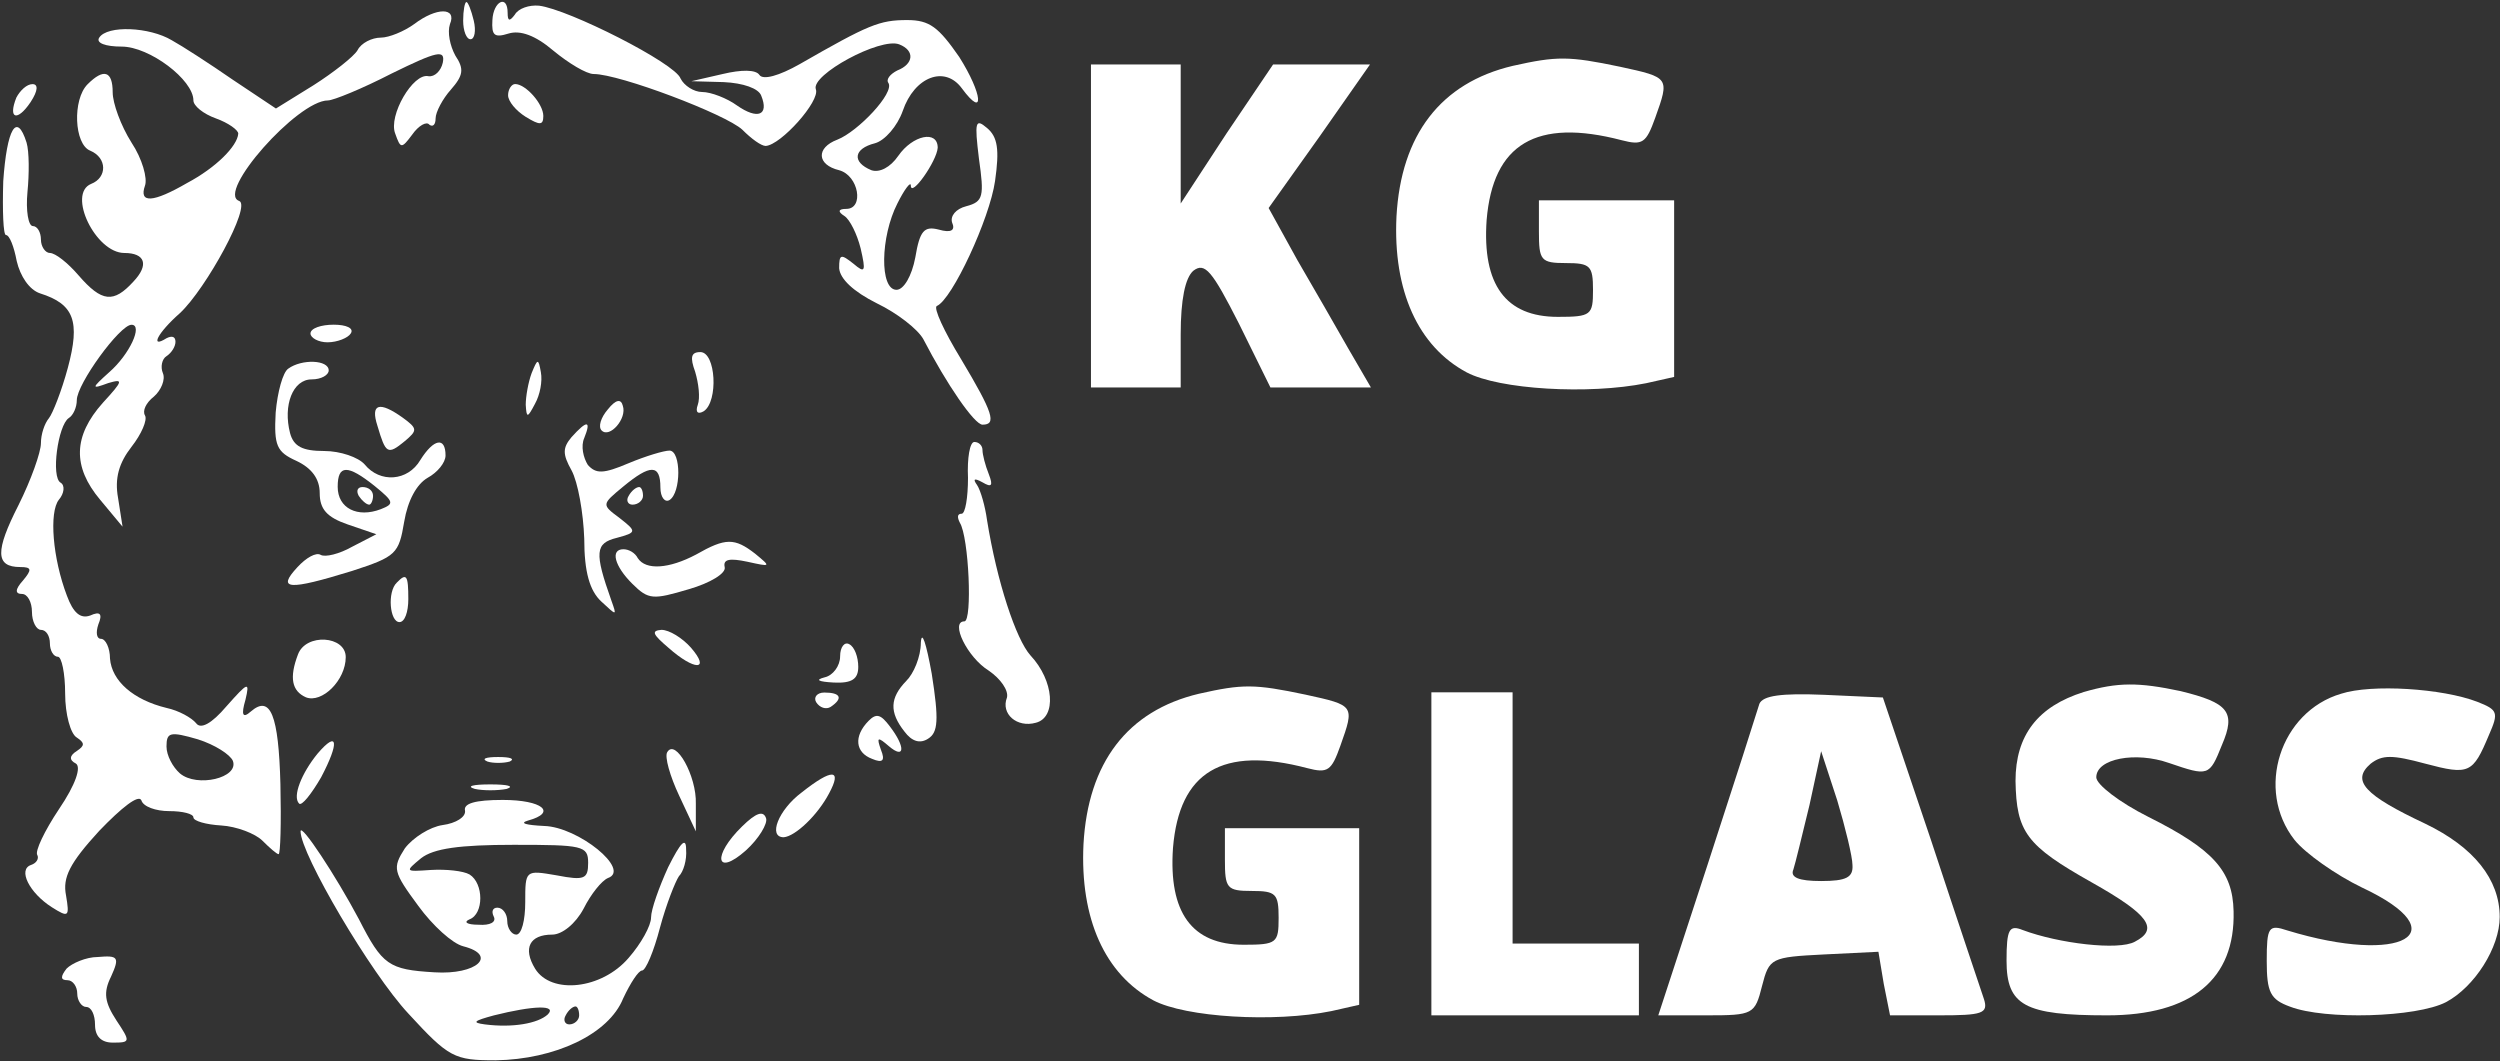 <svg width="1277" height="542" xmlns="http://www.w3.org/2000/svg" xmlns:xlink="http://www.w3.org/1999/xlink" overflow="hidden"><rect width="100%" height="100%" fill="#333333" stroke="none"/><defs><clipPath id="clip0"><rect x="1541" y="741" width="1277" height="542"/></clipPath></defs><g clip-path="url(#clip0)" transform="translate(-1541 -741)"><path d="M-0.418 8.458C-0.418 3.233 1.248-1.043 3.33-1.043 5.412-1.043 6.245 3.233 4.995 8.458 3.746 13.682 2.08 17.957 1.248 17.957 0.415 17.957-0.418 13.682-0.418 8.458Z" fill="#FFFFFF" fill-rule="evenodd" transform="matrix(1 0 0 -1 1778 760)"/><path d="M-0.48 205.75C-0.938 197.942 0.435 196.565 7.758 198.861 13.708 200.698 21.488 197.942 30.642 190.135 38.422 183.705 47.575 178.194 51.236 178.194 64.509 178.194 118.971 157.526 127.209 149.719 131.786 145.126 136.82 141.452 139.109 141.452 146.889 141.911 167.026 164.416 164.738 170.386 161.992 177.734 197.69 197.024 207.301 193.35 215.539 190.135 214.624 183.246 206.386 180.031 202.724 178.194 200.436 175.438 201.809 173.601 205.013 168.549 186.248 148.8 175.722 144.667 164.738 140.533 165.196 131.807 176.637 129.052 186.706 126.296 189.452 109.303 180.299 109.303 176.18 109.303 175.722 107.925 179.383 105.629 182.129 103.792 185.791 96.443 187.621 89.095 190.367 77.154 189.91 76.235 183.96 81.287 177.553 86.339 176.637 86.339 176.637 78.991 177.095 73.48 183.96 67.05 195.859 61.079 206.386 56.027 216.912 47.76 219.658 42.708 231.557 19.745 245.745-0.923 249.864-0.923 257.187-0.923 255.356 5.048 238.88 32.604 230.184 46.842 224.693 58.783 226.523 59.701 234.303 62.916 253.526 104.251 256.272 123.54 258.56 139.615 257.645 146.045 252.153 150.637 246.203 155.689 245.745 153.852 248.033 135.022 250.779 115.733 250.322 112.977 241.626 110.681 236.134 109.303 233.388 105.629 234.303 102.414 236.134 98.281 233.846 96.903 227.439 98.74 220.116 100.577 217.827 98.281 215.539 84.502 213.709 74.857 209.589 67.968 205.928 67.968 197.232 67.968 197.69 95.065 206.386 112.059 210.047 119.407 213.251 123.54 213.251 121.244 213.251 114.814 226.523 133.644 226.981 140.533 226.981 149.719 214.166 146.963 206.843 136.4 202.724 130.429 197.232 127.674 193.113 129.052 183.045 133.185 183.96 140.074 194.944 142.83 199.979 144.208 206.386 151.556 209.132 159.364 215.082 176.816 230.642 182.786 239.338 170.846 251.237 154.771 249.864 168.09 237.965 186.92 227.439 202.076 222.862 205.75 211.42 205.75 197.232 205.75 191.74 203.454 156.5 183.246 145.974 177.275 137.736 174.979 135.905 177.734 134.074 180.49 126.752 180.49 117.141 178.194L101.122 174.52 117.598 174.06C127.667 173.601 135.447 170.846 136.82 167.171 140.939 157.067 134.989 154.771 124.463 162.119 119.429 165.794 111.191 169.008 106.614 169.008 102.495 169.008 97.461 172.223 95.63 175.898 92.884 183.705 38.422 211.262 23.319 213.098 18.284 213.558 12.792 211.721 10.962 208.506 8.216 204.832 7.3 205.291 7.3 209.424 7.3 219.069-0.022 215.395-0.48 205.75Z" fill="#FFFFFF" fill-rule="evenodd" transform="matrix(1 0 0 -1 1793 957)"/><path d="M210.507 453.658C205.467 449.992 197.678 446.783 193.554 446.783 188.972 446.783 183.474 444.033 181.642 440.366 179.809 437.158 169.27 428.907 159.191 422.49L139.947 410.573 117.954 425.24C106.042 433.491 91.838 442.658 86.798 445.408 75.344 452.283 53.809 453.2 49.686 446.783 47.853 444.033 52.893 442.199 61.14 442.199 75.344 442.199 97.794 425.24 97.794 414.698 97.794 411.948 102.834 407.823 109.249 405.531 115.663 403.239 120.703 399.572 120.703 397.739 120.245 391.322 109.249 380.321 94.587 372.53 77.176 362.446 69.846 361.987 73.053 371.155 74.427 374.821 71.678 384.905 66.18 393.155 60.682 401.864 56.558 413.323 56.558 418.823 56.558 429.824 51.976 431.199 43.729 422.949 35.94 415.157 36.856 392.239 45.103 389.03 53.809 385.363 53.809 375.279 45.562 372.071 33.191 367.029 47.853 336.778 62.515 336.778 73.053 336.778 75.344 330.819 67.096 322.11 57.016 311.11 51.06 311.568 39.147 325.319 33.649 331.736 27.235 336.778 24.486 336.778 22.195 336.778 19.904 339.986 19.904 343.653 19.904 347.32 18.071 350.528 15.78 350.528 13.489 350.528 12.115 358.32 13.031 367.946 13.947 377.113 13.947 388.572 12.573 393.155 7.533 409.198 2.493 400.031 0.66 373.446 0.202 358.32 0.66 345.945 2.035 345.945 3.867 345.945 6.158 339.986 7.533 332.652 9.366 324.861 13.947 317.985 19.446 316.152 36.856 310.652 40.063 301.943 33.649 278.108 30.442 266.191 25.86 254.732 24.027 252.44 21.736 249.69 19.904 244.19 19.904 239.606 19.904 235.023 14.864 220.814 8.449 207.98-3.463 184.604-3.463 176.353 9.366 176.353 15.322 176.353 15.322 174.978 10.74 169.478 6.617 164.894 6.617 162.603 10.282 162.603 13.031 162.603 15.322 158.477 15.322 153.436 15.322 148.394 17.613 144.268 19.904 144.268 22.653 144.268 24.486 141.06 24.486 137.393 24.486 133.726 26.318 130.518 28.609 130.518 30.442 130.518 32.275 122.267 32.275 111.725 32.275 101.183 35.023 91.099 38.231 89.266 42.355 86.516 42.355 85.14 38.231 82.391 34.566 80.099 34.107 77.807 37.773 75.974 40.522 74.14 37.773 65.431 29.067 52.597 21.736 41.597 16.697 31.055 18.071 29.221 18.987 27.388 17.613 25.096 14.864 24.179 7.991 21.888 13.947 9.97 25.402 2.637 34.107-2.863 34.566-2.405 32.733 8.595 30.9 17.762 34.566 25.096 49.686 41.597 61.14 53.514 69.846 60.389 71.22 57.181 72.136 53.972 78.551 51.681 85.423 51.681 92.296 51.681 97.794 50.306 97.794 48.472 97.794 46.639 104.209 44.806 111.998 44.347 119.787 43.889 129.409 40.222 133.074 36.555 136.74 32.888 140.405 29.68 141.322 29.68 142.238 29.68 142.696 45.722 142.238 65.431 141.322 100.725 137.198 111.267 127.118 102.558 122.994 98.891 122.078 100.725 124.369 108.517 126.66 118.142 125.743 117.684 114.747 105.308 106.958 96.141 101.46 93.391 99.169 96.599 96.878 99.35 90.463 103.016 84.049 104.391 67.096 108.517 56.1 118.142 55.184 129.601 55.184 135.101 52.893 139.685 50.602 139.685 48.311 139.685 47.853 142.893 49.227 147.019 51.518 152.519 50.144 153.894 45.103 151.602 40.063 149.769 36.398 152.977 33.191 161.686 25.86 180.937 24.027 204.313 29.067 210.73 31.816 213.939 32.275 218.064 29.984 219.439 24.944 222.189 28.609 248.773 34.107 252.44 36.398 253.815 38.231 257.941 38.231 261.607 38.231 269.858 60.224 300.109 66.18 300.109 72.136 300.109 65.263 284.983 54.726 275.817 45.562 267.566 45.562 267.108 54.267 270.316 62.056 272.608 62.056 271.691 51.518 260.232 36.398 243.273 35.94 227.689 50.144 210.73L61.598 196.979 59.307 211.647C57.475 221.731 59.766 229.523 66.18 237.773 71.22 244.19 74.427 251.524 73.053 253.815 71.678 256.107 73.511 260.232 77.634 263.441 81.3 266.649 83.591 272.15 82.216 275.358 80.842 278.566 81.758 282.692 84.049 284.067 86.798 285.9 88.631 289.109 88.631 291.4 88.631 294.151 86.798 294.609 84.049 293.234 75.344 287.734 79.467 295.984 90.922 306.068 104.209 318.444 127.576 361.071 121.162 363.362 109.249 367.488 150.943 414.698 166.522 414.698 169.27 414.698 183.932 420.657 199.052 428.449 222.419 439.908 226.543 440.824 225.169 433.949 224.252 429.824 221.045 426.616 217.838 427.074 210.049 428.907 197.219 406.906 200.885 397.739 203.634 389.947 204.092 389.947 209.59 397.281 212.798 401.864 216.921 404.156 218.296 402.323 220.129 400.948 221.503 402.323 221.503 405.531 221.503 408.74 225.169 415.615 229.292 420.199 235.707 427.532 236.165 430.741 231.583 437.616 228.834 442.658 227.459 449.533 228.834 453.658 232.499 462.367 221.961 462.367 210.507 453.658ZM117.954 77.349C121.162 68.64 99.627 63.598 90.922 70.932 87.256 74.14 84.049 80.099 84.049 84.682 84.049 92.016 85.882 92.474 100.085 88.349 108.791 85.599 116.58 80.557 117.954 77.349Z" fill="#FFFFFF" fill-rule="evenodd" transform="matrix(1 0 0 -1 1542 1207)"/><path d="M58.725 164.362C21.887 155.662 1.626 129.103-0.677 87.432-2.518 49.425 10.375 21.034 35.241 7.754 51.818-0.946 97.405-3.694 126.876 2.26L141.15 5.465 141.15 50.341 141.15 95.675 106.615 95.675 72.079 95.675 72.079 79.648C72.079 64.994 73 63.621 85.893 63.621 98.326 63.621 99.708 62.247 99.708 49.883 99.708 37.061 98.786 36.146 81.749 36.146 55.041 36.146 43.069 52.63 45.371 85.6 48.594 124.524 70.698 137.803 114.443 126.355 125.034 123.608 126.876 124.982 131.48 137.803 138.848 158.41 138.848 158.41 113.522 163.905 87.274 169.399 81.288 169.399 58.725 164.362Z" fill="#FFFFFF" fill-rule="evenodd" transform="matrix(1 0 0 -1 2255 939)"/><path d="M-0.735 81.585-0.735-0.915 22.181-0.915 45.098-0.915 45.098 26.127C45.098 44.002 47.389 55.002 51.514 58.669 57.473 63.252 61.139 58.669 74.889 31.627L90.931-0.915 116.598-0.915 142.265-0.915 130.806 18.794C124.848 29.335 112.931 49.96 104.681 64.169L90.014 90.752 116.14 127.419 141.806 164.086 117.056 164.086 92.306 164.086 68.472 128.794 45.098 93.044 45.098 128.794 45.098 164.086 22.181 164.086-0.735 164.086-0.735 81.585Z" fill="#FFFFFF" fill-rule="evenodd" transform="matrix(1 0 0 -1 2099 938)"/><path d="M1.349 8.147C-3.022-2.862 1.835-4.238 8.635 5.853 12.52 11.817 12.52 15.028 9.606 15.028 6.692 15.028 3.292 11.817 1.349 8.147Z" fill="#FFFFFF" fill-rule="evenodd" transform="matrix(1 0 0 -1 1548 799)"/><path d="M-0.472 13.338C-0.472 10.254 3.578 5.405 8.529 2.32 15.729-2.087 17.529-2.087 17.529 2.761 17.529 8.931 8.529 19.068 3.128 19.068 1.328 19.068-0.472 16.424-0.472 13.338Z" fill="#FFFFFF" fill-rule="evenodd" transform="matrix(1 0 0 -1 1801 803)"/><path d="M-0.409 3.649C-0.409 1.399 3.704-0.851 8.274-0.851 13.301-0.851 18.785 1.399 20.155 3.649 21.983 6.349 17.871 8.149 11.473 8.149 5.075 8.149-0.409 6.349-0.409 3.649Z" fill="#FFFFFF" fill-rule="evenodd" transform="matrix(1 0 0 -1 1700 915)"/><path d="M1.087 20.092C2.854 14.144 3.737 6.825 2.412 3.165 1.087-0.495 2.412-1.867 5.503-0.037 13.012 4.995 11.687 30.156 3.737 30.156-1.122 30.156-1.564 27.411 1.087 20.092Z" fill="#FFFFFF" fill-rule="evenodd" transform="matrix(1 0 0 -1 1895 951)"/><path d="M6.244 109.694C3.49 107.865 0.735 97.806-0.183 87.29-1.101 70.373 0.276 67.173 10.375 62.601 18.179 58.943 22.311 53.456 22.311 46.141 22.311 37.911 25.983 33.796 36.541 30.138L51.232 25.109 38.837 18.708C32.41 15.05 25.065 13.221 22.77 14.593 20.475 15.965 15.425 13.221 10.835 8.192 0.276-3.238 6.244-3.695 38.837 6.363 61.331 13.679 62.708 15.05 65.462 31.51 67.299 42.483 71.889 50.713 77.398 53.914 82.447 56.657 86.579 61.686 86.579 65.344 86.579 74.945 80.611 74.031 73.725 63.058 67.299 52.085 53.068 51.17 45.264 60.772 42.05 64.429 32.869 67.63 24.606 67.63 13.589 67.63 8.998 69.916 7.162 76.774 3.49 90.948 8.539 104.207 18.179 104.207 23.229 104.207 26.901 106.493 26.901 108.779 26.901 114.266 13.13 114.723 6.244 109.694ZM50.313 49.799C60.413 41.569 60.413 40.654 53.527 37.911 41.591 33.339 31.492 38.368 31.492 49.341 31.492 60.772 36.541 60.772 50.313 49.799Z" fill="#FFFFFF" fill-rule="evenodd" transform="matrix(1 0 0 -1 1682 1039)"/><path d="M0.238 3.719C1.7 1.469 4.138-0.781 5.601-0.781 6.576-0.781 7.551 1.469 7.551 3.719 7.551 6.419 5.113 8.219 2.188 8.219-0.25 8.219-1.225 6.419 0.238 3.719Z" fill="#FFFFFF" fill-rule="evenodd" transform="matrix(1 0 0 -1 1724 998)"/><path d="M2.555 20.392C0.836 15.787-0.453 8.42-0.453 4.276-0.024-2.63 0.406-2.63 4.274 4.737 6.852 9.341 8.141 16.248 7.282 20.852 5.993 28.219 5.563 27.759 2.555 20.392Z" fill="#FFFFFF" fill-rule="evenodd" transform="matrix(1 0 0 -1 1810 952)"/><path d="M3.456 10.848C-0.159 6.655-1.515 1.997 0.293 0.133 4.36-4.059 13.398 6.19 11.139 12.711 10.235 16.438 7.523 15.972 3.456 10.848Z" fill="#FFFFFF" fill-rule="evenodd" transform="matrix(1 0 0 -1 1848 961)"/><path d="M0.812 11.445C5.003-2.715 5.934-3.629 14.782 3.68 21.3 9.161 21.3 10.075 13.85 15.556 1.743 24.235-2.913 22.864 0.812 11.445Z" fill="#FFFFFF" fill-rule="evenodd" transform="matrix(1 0 0 -1 1733 970)"/><path d="M2.952 88.724C-1.678 83.212-1.678 79.996 2.952 71.729 6.194 65.758 8.973 50.141 9.435 36.821 9.435 19.826 12.214 10.18 18.234 4.668 26.106-2.681 26.106-2.681 23.328 5.128 14.529 29.931 14.992 34.524 26.106 37.28 36.294 40.036 36.294 40.495 27.495 47.385 18.234 54.275 18.234 54.275 29.348 63.461 43.24 74.944 48.334 74.944 48.334 63.002 48.334 57.949 50.649 55.193 52.964 56.571 58.984 60.246 58.984 81.834 52.964 81.834 50.186 81.834 40.924 79.078 32.126 75.403 19.16 69.891 15.455 69.891 11.288 74.485 8.973 78.159 7.583 84.13 9.435 88.264 13.14 97.451 10.825 97.451 2.952 88.724Z" fill="#FFFFFF" fill-rule="evenodd" transform="matrix(1 0 0 -1 1830 1053)"/><path d="M4.452 124.916C4.452 114.836 3.064 106.589 1.213 106.589-1.101 106.589-1.101 104.756 0.287 102.006 4.914 94.676 6.765 51.606 2.601 51.606-4.802 51.606 3.989 33.279 15.094 26.406 21.109 22.282 25.273 16.326 24.348 12.66 21.109 4.413 29.438-2.918 39.154-0.169 49.797 2.58 48.409 21.366 36.379 34.195 28.975 42.443 19.258 71.766 14.168 103.381 13.243 110.254 10.93 118.501 9.079 121.25 6.765 124.458 7.691 124.916 11.855 122.625 16.482 119.876 17.408 120.792 15.094 126.748 13.243 131.33 11.855 136.829 11.855 139.12 11.855 141.411 10.004 143.243 7.691 143.243 5.377 143.243 3.989 134.996 4.452 124.916Z" fill="#FFFFFF" fill-rule="evenodd" transform="matrix(1 0 0 -1 2031 1110)"/><path d="M0.134 3.719C-1.329 1.469-0.353-0.781 2.084-0.781 5.009-0.781 7.447 1.469 7.447 3.719 7.447 6.419 6.472 8.219 5.497 8.219 4.034 8.219 1.597 6.419 0.134 3.719Z" fill="#FFFFFF" fill-rule="evenodd" transform="matrix(1 0 0 -1 1862 998)"/><path d="M40.518 20.724C26.79 13.469 14.892 12.562 10.773 18.911 9.4 21.631 6.197 23.446 3.452 23.446-3.412 23.446-1.124 14.829 8.028 5.759 16.265-2.404 18.553-2.404 36.857 3.038 47.84 6.212 56.077 11.201 55.161 14.375 54.246 18.457 57.907 18.911 66.602 17.096 78.957 14.375 78.957 14.375 70.72 21.178 60.195 29.341 55.619 29.341 40.518 20.724Z" fill="#FFFFFF" fill-rule="evenodd" transform="matrix(1 0 0 -1 1856 1045)"/><path d="M2.692 19.408C-2.283 14.716-0.926-0.768 4.048-0.768 6.762-0.768 8.571 4.394 8.571 10.963 8.571 23.162 7.666 24.569 2.692 19.408Z" fill="#FFFFFF" fill-rule="evenodd" transform="matrix(1 0 0 -1 1741 1058)"/><path d="M13.364 49.733C13.364 42.465 9.651 33.835 5.938 30.201-2.417 21.571-2.881 14.303 5.01 4.31 8.723-0.686 12.9-2.049 17.078 0.676 22.183 3.856 22.648 10.215 18.934 33.835 16.149 49.279 13.829 56.547 13.364 49.733Z" fill="#FFFFFF" fill-rule="evenodd" transform="matrix(1 0 0 -1 1998 1119)"/><path d="M6.396 8.162C19.724-3.686 28.166-3.686 17.947 8.162 13.504 13.175 6.84 17.276 2.841 17.276-2.49 16.82-1.601 14.998 6.396 8.162Z" fill="#FFFFFF" fill-rule="evenodd" transform="matrix(1 0 0 -1 1876 1080)"/><path d="M2.206 21.721C-2.311 9.853-0.956 3.006 6.272-0.189 14.403-3.383 26.601 8.484 26.601 20.351 26.601 31.306 6.272 32.675 2.206 21.721Z" fill="#FFFFFF" fill-rule="evenodd" transform="matrix(1 0 0 -1 1691 1097)"/><path d="M10.131 12.719C10.131 7.818 6.423 2.917 2.251 2.027-2.847 0.69-0.993-0.201 6.886-0.647 16.156-1.092 19.4 1.136 19.4 7.372 19.4 12.273 17.546 17.619 14.765 18.956 12.448 20.292 10.131 17.619 10.131 12.719Z" fill="#FFFFFF" fill-rule="evenodd" transform="matrix(1 0 0 -1 1960 1089)"/><path d="M58.425 164.639C21.846 155.939 1.728 129.38-0.558 87.71-2.387 49.702 10.415 21.312 35.106 8.032 51.566-0.669 96.832-3.416 126.095 2.537L140.27 5.742 140.27 50.618 140.27 95.952 105.977 95.952 71.684 95.952 71.684 79.925C71.684 65.272 72.599 63.898 85.402 63.898 97.747 63.898 99.119 62.524 99.119 50.16 99.119 37.339 98.204 36.423 81.287 36.423 54.767 36.423 42.879 52.908 45.165 85.878 48.366 124.801 70.313 138.081 113.75 126.633 124.267 123.885 126.095 125.259 130.668 138.081 137.984 158.687 137.984 158.687 112.836 164.182 86.773 169.677 80.829 169.677 58.425 164.639Z" fill="#FFFFFF" fill-rule="evenodd" transform="matrix(1 0 0 -1 2095 1260)"/><path d="M38.364 164.517C14.986 157.177 3.526 142.496 3.526 119.099 3.985 92.949 9.027 86.068 42.49 67.258 71.827 50.743 76.869 43.402 64.493 36.98 56.242 32.392 25.529 36.062 7.194 42.944 0.318 45.696-1.057 43.402-1.057 27.346-1.057 4.407 8.111-0.639 50.282-0.639 93.371-0.639 115.832 17.712 114.916 52.578 114.457 73.222 104.373 84.233 71.368 100.748 56.7 108.089 44.782 117.264 44.782 120.934 44.782 130.568 64.951 134.238 81.912 128.274 102.081 121.393 102.539 121.393 108.957 137.45 116.291 154.424 112.165 159.012 87.871 164.976 66.326 169.563 55.783 169.563 38.364 164.517Z" fill="#FFFFFF" fill-rule="evenodd" transform="matrix(1 0 0 -1 2567 1259)"/><path d="M36.838 163.641C5.715 154.481-7.101 114.635 13.038 88.987 18.53 82.117 34.092 71.125 47.364 64.713 97.253 41.355 67.961 24.867 9.376 42.729-0.236 45.935-1.151 44.561-1.151 27.157-1.151 11.127 0.68 7.463 10.749 3.799 28.599-3.071 75.284-1.697 90.388 6.089 105.034 13.875 117.849 34.027 117.849 49.599 117.849 68.835 104.576 85.323 79.861 97.231 48.737 111.887 41.872 119.215 51.942 127.917 57.892 132.497 62.926 132.497 79.861 127.917 102.288 121.963 104.118 122.879 112.357 142.573 117.391 154.023 116.934 155.397 106.407 159.519 88.557 166.389 52.399 168.679 36.838 163.641Z" fill="#FFFFFF" fill-rule="evenodd" transform="matrix(1 0 0 -1 2700 1259)"/><path d="M-0.136 2.364C1.726-0.567 4.983-1.544 7.31-0.078 13.825 4.318 12.429 7.249 4.053 7.249 0.33 7.249-1.532 4.806-0.136 2.364Z" fill="#FFFFFF" fill-rule="evenodd" transform="matrix(1 0 0 -1 1958 1102)"/><path d="M-0.851 81.863-0.851-0.637 52.15-0.637 105.15-0.637 105.15 17.696 105.15 36.03 72.889 36.03 40.628 36.03 40.628 100.197 40.628 164.363 19.889 164.363-0.851 164.363-0.851 81.863Z" fill="#FFFFFF" fill-rule="evenodd" transform="matrix(1 0 0 -1 2273 1259)"/><path d="M50.703 158.521C49.788 155.319 37.905 118.275 24.192 76.199L-0.947-0.635 23.735-0.635C47.503-0.635 48.417-0.178 52.074 14.457 55.731 28.635 56.645 29.092 83.612 30.464L111.494 31.836 114.236 15.372 117.435-0.635 142.575-0.635C164.514-0.635 167.714 0.279 165.428 7.597 164.057 11.713 151.716 48.301 138.461 88.547L113.779 161.722 83.612 163.094C61.672 164.009 52.531 162.637 50.703 158.521ZM98.239 76.199C98.695 69.796 95.039 67.966 82.241 67.966 70.814 67.966 66.243 69.796 68.072 73.912 68.986 76.656 72.642 91.749 76.299 106.841L82.241 134.282 90.468 109.128C94.582 95.407 98.239 80.315 98.239 76.199Z" fill="#FFFFFF" fill-rule="evenodd" transform="matrix(1 0 0 -1 2389 1259)"/><path d="M4.647 19.759C-3.048 11.913-2.143 3.606 6.457 0.375 11.889-1.932 13.247-0.548 10.984 4.99 8.721 11.451 9.173 11.913 15.058 6.836 23.205-0.086 23.658 6.375 15.51 16.99 10.984 22.989 8.721 23.912 4.647 19.759Z" fill="#FFFFFF" fill-rule="evenodd" transform="matrix(1 0 0 -1 1980 1129)"/><path d="M10.245 25.094C2.146 15.224-2.803 3.112 0.796-0.477 2.146-1.823 7.095 4.458 12.045 12.981 21.493 30.926 20.593 37.206 10.245 25.094Z" fill="#FFFFFF" fill-rule="evenodd" transform="matrix(1 0 0 -1 1693 1151)"/><path d="M-0.187 39.77C-1.602 37.499 1.228 27.505 5.944 17.511L14.433-0.659 14.433 13.423C14.905 27.505 4.058 47.038-0.187 39.77Z" fill="#FFFFFF" fill-rule="evenodd" transform="matrix(1 0 0 -1 1882 1165)"/><path d="M0.966 0.009C3.708-0.914 9.191-0.914 12.39 0.009 15.132 1.394 12.847 2.317 6.45 2.317 0.052 2.317-2.233 1.394 0.966 0.009Z" fill="#FFFFFF" fill-rule="evenodd" transform="matrix(1 0 0 -1 1789 1130)"/><path d="M12.395 22.136C0.601 13.293-4.843-0.669 3.323-0.669 9.22-0.203 20.561 10.501 26.458 21.671 33.262 34.237 28.272 34.702 12.395 22.136Z" fill="#FFFFFF" fill-rule="evenodd" transform="matrix(1 0 0 -1 1938 1168)"/><path d="M1.539 0.021C5.723-0.902 13.16-0.902 17.809 0.021 21.993 1.406 18.274 2.329 9.441 2.329 0.609 2.329-3.11 1.406 1.539 0.021Z" fill="#FFFFFF" fill-rule="evenodd" transform="matrix(1 0 0 -1 1782 1144)"/><path d="M83.535 126.893C83.994 123.682 78.945 120.472 72.059 119.555 65.632 118.638 56.91 113.134 52.779 107.63 46.353 97.541 46.812 95.707 59.665 78.279 67.01 68.189 77.108 59.017 82.617 57.641 100.52 53.055 89.502 42.965 67.928 44.341 44.516 45.717 41.303 48.01 29.368 71.4 17.433 93.872-0.47 120.931-0.47 116.344-0.47 104.879 35.336 43.882 54.615 23.245 75.272 0.772 78.026-0.604 99.143-0.604 129.44-0.145 156.982 12.696 164.327 31.041 167.999 38.838 172.13 45.258 173.966 45.258 175.803 45.258 179.934 54.889 183.147 67.272 186.361 79.196 190.951 90.662 192.787 93.413 195.082 95.707 196.919 101.668 196.46 107.172 196.46 113.593 193.706 110.841 187.279 98 182.688 87.91 178.557 76.444 178.557 72.317 178.557 68.189 173.508 59.017 167.081 51.679 153.31 35.627 127.603 32.876 119.341 46.175 112.914 56.724 116.586 63.603 128.062 63.603 133.112 63.603 139.997 69.106 144.129 76.903 147.801 84.241 153.31 91.121 156.523 92.496 168.458 96.624 141.374 118.638 123.931 119.096 114.75 119.555 111.078 120.472 115.668 121.848 130.817 125.975 123.013 132.396 102.815 132.396 88.585 132.396 82.617 130.562 83.535 126.893ZM146.424 100.293C146.424 92.038 144.588 91.121 130.358 93.872 114.291 96.624 114.291 96.624 114.291 80.113 114.291 70.941 112.455 63.603 109.7 63.603 107.405 63.603 105.11 66.814 105.11 70.482 105.11 74.151 102.815 77.362 100.061 77.362 97.766 77.362 96.847 75.527 98.224 72.775 99.602 70.024 96.388 68.189 90.421 68.648 84.453 68.648 82.617 70.024 85.83 71.4 93.175 74.151 93.175 89.745 85.83 94.331 82.617 96.165 73.895 97.082 66.091 96.624 52.779 95.707 52.779 95.707 61.042 102.586 67.469 107.63 80.781 109.465 108.323 109.465 143.67 109.465 146.424 109.006 146.424 100.293ZM125.767 22.786C120.718 18.2 107.864 15.906 93.634 17.741 86.749 18.658 88.125 19.575 98.224 22.327 118.422 27.372 130.817 27.831 125.767 22.786ZM141.834 22.327C141.834 20.034 139.538 17.741 136.784 17.741 134.489 17.741 133.571 20.034 134.948 22.327 136.325 25.079 138.62 26.914 139.997 26.914 140.915 26.914 141.834 25.079 141.834 22.327Z" fill="#FFFFFF" fill-rule="evenodd" transform="matrix(1 0 0 -1 1695 1282)"/><path d="M10.129 17.936C-5.331 2.867-3.458-8.092 12.002 5.607 18.561 11.544 23.246 19.306 22.309 22.046 20.903 26.156 17.155 24.786 10.129 17.936Z" fill="#FFFFFF" fill-rule="evenodd" transform="matrix(1 0 0 -1 1910 1181)"/><path d="M2.009 37.237C-1.17 33.138-1.17 31.316 2.463 31.316 5.187 31.316 7.458 28.127 7.458 24.483 7.458 20.839 9.728 17.651 11.999 17.651 14.723 17.651 16.54 13.551 16.54 8.541 16.54 2.619 19.718-0.569 25.622-0.569 34.703-0.569 34.703-0.114 27.438 10.818 21.535 19.928 20.627 24.939 24.713 33.138 29.254 43.159 28.346 44.069 17.902 43.159 11.999 43.159 4.733 39.97 2.009 37.237Z" fill="#FFFFFF" fill-rule="evenodd" transform="matrix(1 0 0 -1 1573 1273)"/></g></svg>